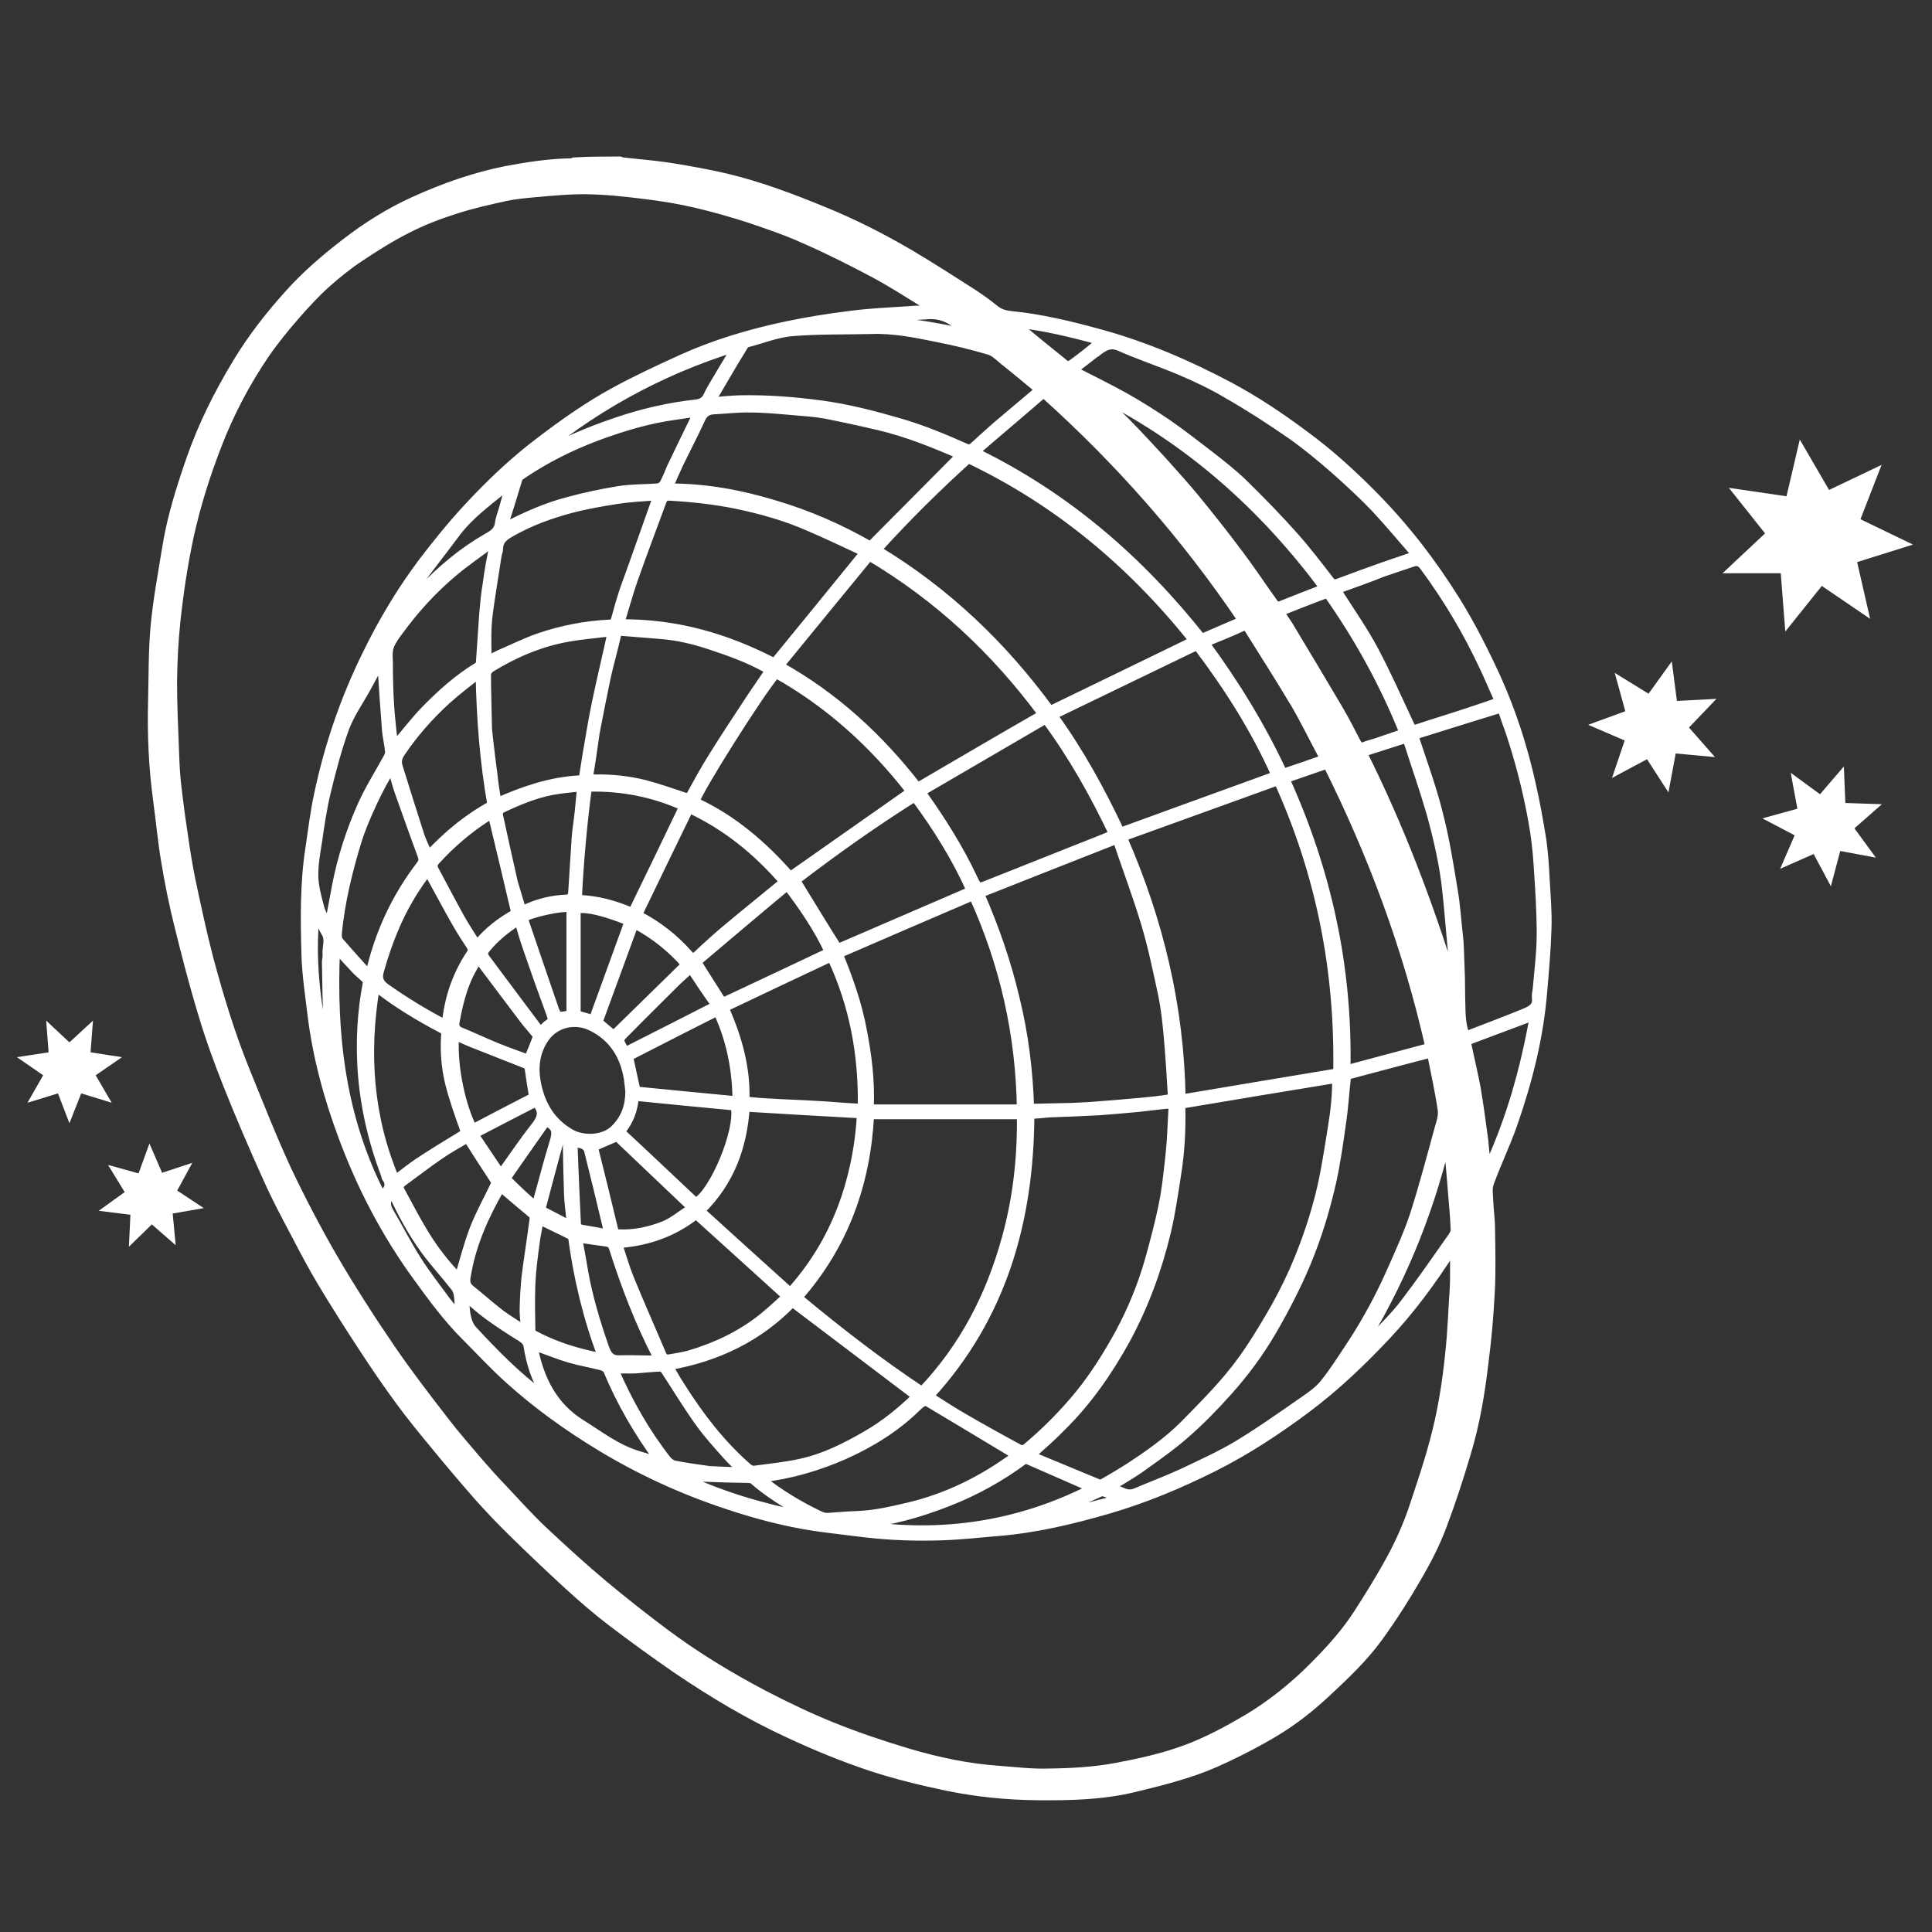 <?xml version="1.0" encoding="utf-8"?>
<!-- Generator: Adobe Illustrator 28.0.0, SVG Export Plug-In . SVG Version: 6.00 Build 0)  -->
<svg version="1.1" xmlns="http://www.w3.org/2000/svg" xmlns:xlink="http://www.w3.org/1999/xlink" x="0px" y="0px"
	 viewBox="0 0 64 64" style="enable-background:new 0 0 64 64;" xml:space="preserve">
<rect x="0" y="0" width="64" height="64" fill="#333333" stroke="none"/>
<style type="text/css">
	.st0{fill:#ffffff;}
	.st1{fill:#ffffff;stroke:#ffffff;stroke-width:0.25;stroke-miterlimit:10;}
	.st2{fill:#ffffff;}
</style>
<g id="Layer_1">
	<g id="V4FBMw.tif">
		<g>
			<path class="st1" d="M20.54,5.31c0.03,0.01,0.06,0.03,0.09,0.03c0.53,0.06,1.06,0.1,1.58,0.18c0.62,0.1,1.23,0.21,1.84,0.35
				c1.13,0.27,2.21,0.68,3.28,1.12c0.98,0.4,1.92,0.88,2.84,1.42c0.69,0.41,1.36,0.84,2.03,1.27c0.26,0.17,0.52,0.35,0.76,0.55
				c0.16,0.13,0.34,0.18,0.54,0.2c1.01,0.1,1.99,0.34,2.97,0.61c1.49,0.41,2.9,1.02,4.26,1.74c0.88,0.47,1.7,1.02,2.49,1.61
				c0.82,0.6,1.57,1.28,2.28,2c1.05,1.06,1.96,2.24,2.75,3.51c0.51,0.82,0.94,1.68,1.34,2.55c0.51,1.13,0.89,2.31,1.16,3.53
				c0.14,0.61,0.25,1.23,0.35,1.85c0.06,0.43,0.09,0.87,0.11,1.3c0.03,0.54,0.08,1.09,0.06,1.63c-0.02,0.69-0.08,1.37-0.14,2.06
				c-0.12,1.52-0.49,2.99-0.99,4.42c-0.23,0.66-0.54,1.3-0.78,1.96c-0.06,0.17-0.03,0.37-0.02,0.56c0.01,0.31,0.06,0.63,0.06,0.94
				c0.01,0.71,0.03,1.42-0.01,2.13c-0.04,0.78-0.11,1.56-0.21,2.33c-0.12,1.02-0.29,2.03-0.59,3.01c-0.24,0.81-0.5,1.61-0.8,2.4
				c-0.21,0.56-0.48,1.09-0.78,1.61c-0.41,0.71-0.85,1.41-1.33,2.07c-0.5,0.69-1.13,1.28-1.75,1.86c-0.53,0.49-1.09,0.93-1.71,1.3
				c-0.52,0.31-1.06,0.59-1.61,0.85c-0.44,0.21-0.89,0.39-1.35,0.53c-0.56,0.18-1.14,0.32-1.72,0.46c-1.05,0.25-2.12,0.27-3.19,0.26
				c-1-0.01-1.99-0.11-2.97-0.31c-0.85-0.18-1.69-0.38-2.51-0.65c-0.94-0.31-1.86-0.69-2.76-1.11c-1.3-0.6-2.52-1.33-3.7-2.13
				c-0.74-0.51-1.47-1.04-2.18-1.58c-0.51-0.39-0.99-0.81-1.46-1.24c-0.61-0.56-1.21-1.13-1.8-1.71c-0.38-0.37-0.75-0.76-1.11-1.16
				c-0.51-0.58-1.01-1.17-1.5-1.77c-0.39-0.47-0.78-0.95-1.14-1.44c-0.41-0.56-0.8-1.13-1.18-1.71c-0.48-0.73-0.95-1.47-1.4-2.22
				c-0.3-0.5-0.58-1.03-0.85-1.55c-0.33-0.62-0.66-1.24-0.95-1.89c-0.46-1.02-0.9-2.04-1.31-3.07c-0.31-0.78-0.6-1.57-0.84-2.38
				c-0.29-0.95-0.54-1.92-0.78-2.89c-0.18-0.72-0.33-1.45-0.45-2.19c-0.11-0.65-0.17-1.32-0.26-1.98c-0.15-1.1-0.2-2.2-0.17-3.3
				c0.02-0.82,0.01-1.64,0.08-2.45c0.08-0.87,0.24-1.73,0.38-2.59c0.16-1.03,0.47-2.01,0.81-2.99c0.39-1.12,0.92-2.18,1.54-3.2
				c0.5-0.83,1.09-1.58,1.74-2.3c0.56-0.62,1.18-1.15,1.84-1.66c0.71-0.55,1.47-1.03,2.29-1.4c0.99-0.45,2.01-0.81,3.08-1.02
				c0.7-0.13,1.41-0.24,2.13-0.25c0.03,0,0.06-0.02,0.09-0.03C19.5,5.31,20.02,5.31,20.54,5.31z M30.89,10.25
				c-0.08-0.05-0.12-0.09-0.16-0.11C30.16,9.79,29.59,9.42,29,9.1c-0.77-0.41-1.54-0.8-2.34-1.15c-0.59-0.27-1.21-0.48-1.83-0.69
				c-0.59-0.19-1.18-0.36-1.78-0.5c-0.55-0.13-1.11-0.22-1.68-0.29c-0.64-0.08-1.27-0.15-1.92-0.16c-0.58-0.01-1.16,0.05-1.74,0.1
				c-0.33,0.03-0.66,0.06-0.98,0.13c-0.54,0.12-1.08,0.24-1.61,0.41c-0.54,0.17-1.07,0.37-1.58,0.63c-0.56,0.28-1.09,0.61-1.61,0.96
				c-0.38,0.25-0.74,0.54-1.09,0.85c-0.35,0.31-0.67,0.66-0.98,1.01c-0.37,0.42-0.73,0.86-1.05,1.32c-0.64,0.94-1.17,1.94-1.58,3
				c-0.39,1-0.71,2.01-0.94,3.06c-0.2,0.93-0.34,1.87-0.44,2.81c-0.07,0.66-0.1,1.32-0.11,1.98c0,0.81,0.04,1.61,0.07,2.42
				c0.01,0.34,0.03,0.69,0.07,1.03c0.06,0.53,0.13,1.06,0.21,1.58c0.07,0.5,0.15,1.01,0.25,1.51c0.19,0.89,0.38,1.79,0.61,2.67
				c0.34,1.26,0.72,2.51,1.21,3.71c0.44,1.08,0.87,2.18,1.36,3.24c0.47,0.99,0.98,1.97,1.53,2.92c0.6,1.03,1.25,2.04,1.92,3.02
				c0.56,0.82,1.17,1.61,1.78,2.4c0.36,0.47,0.75,0.91,1.13,1.36c0.26,0.3,0.52,0.59,0.79,0.87c0.45,0.48,0.89,0.97,1.37,1.42
				c0.65,0.61,1.31,1.21,1.99,1.78c0.65,0.54,1.31,1.06,1.99,1.57c1.03,0.77,2.13,1.44,3.27,2.04c0.73,0.38,1.48,0.74,2.24,1.05
				c0.84,0.34,1.7,0.63,2.57,0.89c0.98,0.29,1.98,0.5,3,0.57c0.55,0.04,1.1,0.11,1.65,0.09c0.75-0.01,1.5-0.05,2.24-0.19
				c0.79-0.15,1.56-0.32,2.31-0.6c0.72-0.27,1.4-0.64,2.06-1.03c0.77-0.47,1.47-1.03,2.11-1.67c0.56-0.56,1.1-1.15,1.53-1.83
				c0.32-0.5,0.64-1.01,0.93-1.53c0.37-0.65,0.68-1.33,0.91-2.04c0.22-0.67,0.45-1.34,0.63-2.02c0.27-0.97,0.43-1.97,0.53-2.97
				c0.08-0.72,0.1-1.44,0.15-2.16c0.01-0.16,0.01-0.32,0.01-0.47c0-0.26,0-0.52,0-0.78c-0.06,0.01-0.07,0.02-0.08,0.04
				c-0.64,1-1.34,1.95-2.16,2.82c-0.81,0.86-1.67,1.68-2.62,2.39c-0.99,0.74-2.01,1.41-3.11,1.96c-1.12,0.56-2.27,1.04-3.47,1.39
				c-1.21,0.35-2.42,0.64-3.68,0.74c-0.61,0.05-1.22,0.12-1.83,0.14c-0.86,0.03-1.72,0-2.57-0.1c-0.55-0.07-1.11-0.13-1.66-0.21
				c-0.99-0.15-1.97-0.41-2.92-0.73c-1.48-0.49-2.89-1.14-4.22-1.95c-1.07-0.65-2.08-1.38-3-2.21c-0.5-0.45-0.96-0.95-1.44-1.43
				c-0.61-0.61-1.12-1.31-1.62-2c-1.03-1.42-1.83-2.96-2.44-4.6c-0.49-1.31-0.86-2.67-1.03-4.07c-0.08-0.66-0.18-1.31-0.2-1.98
				c-0.03-1.17-0.05-2.34,0.13-3.51c0.09-0.6,0.16-1.2,0.29-1.8c0.34-1.61,0.87-3.16,1.6-4.64c0.52-1.07,1.13-2.09,1.84-3.04
				c0.48-0.63,0.98-1.25,1.52-1.83c0.74-0.8,1.54-1.56,2.42-2.22c0.79-0.6,1.6-1.17,2.47-1.64c0.72-0.39,1.47-0.74,2.22-1.08
				c1.11-0.5,2.27-0.84,3.45-1.09c0.71-0.15,1.42-0.26,2.14-0.35c0.62-0.08,1.25-0.11,1.88-0.15
				C30.34,10.24,30.59,10.25,30.89,10.25z M34.18,48.21c0.75,0.31,1.49,0.62,2.22,0.92c0.04,0.02,0.1,0,0.15-0.03
				c0.27-0.15,0.53-0.31,0.79-0.47c0.66-0.43,1.31-0.88,1.87-1.44c0.57-0.58,1.15-1.16,1.65-1.79c0.44-0.55,0.81-1.15,1.17-1.76
				c0.3-0.5,0.56-1.01,0.8-1.54c0.39-0.89,0.71-1.82,0.93-2.77c0.15-0.67,0.25-1.35,0.36-2.03c0.04-0.26,0.08-0.52,0.1-0.78
				c0.03-0.27,0.03-0.53,0.04-0.77c-1.71,0.28-3.41,0.56-5.12,0.85c0,0,0,0.03,0,0.06c0.02,0.75-0.02,1.51-0.14,2.25
				c-0.1,0.64-0.19,1.28-0.34,1.91c-0.3,1.24-0.73,2.42-1.34,3.55c-0.59,1.07-1.28,2.07-2.16,2.93
				C34.86,47.61,34.54,47.89,34.18,48.21z M37.21,27.74c1.21,2.77,1.89,5.61,1.94,8.64c1.73-0.29,3.44-0.58,5.14-0.86
				c0.06-3.38-0.57-6.56-1.96-9.63C40.62,26.51,38.93,27.12,37.21,27.74z M34.14,36.94c-0.02,3.49-0.91,6.67-3.33,9.31
				c0.37,0.23,0.72,0.47,1.09,0.68c0.62,0.36,1.25,0.71,1.88,1.05c0.04,0.02,0.13,0.02,0.17,0c0.65-0.54,1.25-1.14,1.79-1.8
				c0.51-0.63,0.94-1.32,1.33-2.03c0.42-0.78,0.75-1.59,0.99-2.44c0.16-0.58,0.32-1.17,0.44-1.76c0.09-0.42,0.14-0.86,0.19-1.29
				c0.03-0.27,0.06-0.53,0.08-0.8c0.03-0.41,0.04-0.82,0.07-1.25c-0.1,0-0.18-0.01-0.26,0c-0.29,0.03-0.59,0.07-0.88,0.1
				c-0.43,0.04-0.87,0.08-1.3,0.11c-0.54,0.03-1.09,0.05-1.63,0.07C34.55,36.91,34.35,36.93,34.14,36.94z M26.46,42.98
				c1.31,1.09,2.65,2.13,4.08,3.08c1.38-1.45,2.25-3.15,2.77-5.04c0.37-1.33,0.52-2.69,0.5-4.07c-1.68,0-3.32,0-4.98,0
				C28.71,39.21,27.99,41.24,26.46,42.98z M39.51,21.22c-2.03-2.54-4.47-4.59-7.43-6c-1.05,0.95-2.05,1.94-3,2.99
				c2.29,1.38,4.16,3.18,5.71,5.3C36.36,22.75,37.93,21.99,39.51,21.22z M44.63,35.64c-0.06,0.54-0.09,1.07-0.17,1.59
				c-0.09,0.64-0.18,1.28-0.32,1.92c-0.21,0.93-0.49,1.85-0.86,2.73c-0.32,0.76-0.7,1.49-1.11,2.2c-0.43,0.74-0.94,1.43-1.51,2.06
				c-0.43,0.48-0.88,0.94-1.36,1.36c-0.45,0.4-0.95,0.75-1.44,1.1c-0.33,0.24-0.69,0.44-1.05,0.67c0.14,0.05,0.28,0.09,0.41,0.15
				c0.15,0.06,0.28,0.06,0.43-0.01c0.49-0.21,1-0.4,1.48-0.62c0.61-0.29,1.23-0.57,1.81-0.91c0.75-0.45,1.47-0.96,2.19-1.46
				c0.26-0.18,0.53-0.36,0.72-0.6c0.34-0.42,0.63-0.89,0.93-1.34c0.5-0.77,0.93-1.57,1.3-2.41c0.27-0.61,0.55-1.22,0.76-1.86
				c0.3-0.94,0.55-1.89,0.81-2.84c0.06-0.2,0.13-0.42,0.1-0.61c-0.09-0.62-0.23-1.24-0.35-1.85C46.46,35.15,45.54,35.4,44.63,35.64z
				 M34.13,36.67c0.03,0.01,0.04,0.02,0.06,0.02c0.44-0.01,0.89-0.02,1.33-0.03c0.2-0.01,0.4-0.02,0.59-0.03
				c0.56-0.04,1.12-0.09,1.69-0.14c0.31-0.03,0.61-0.06,0.92-0.11c0.04,0,0.1-0.08,0.09-0.12c-0.04-0.66-0.08-1.32-0.14-1.98
				c-0.04-0.44-0.09-0.89-0.18-1.33c-0.17-0.78-0.33-1.57-0.56-2.34c-0.28-0.93-0.62-1.83-0.94-2.78c-1.53,0.6-3.02,1.19-4.51,1.78
				c0.5,1.14,0.89,2.28,1.17,3.46C33.94,34.25,34.09,35.45,34.13,36.67z M30.4,26.05c1.37-0.8,2.73-1.6,4.11-2.39
				c-1.55-2.09-3.42-3.85-5.71-5.21c-0.98,1.19-1.95,2.38-2.95,3.6C27.68,23.07,29.16,24.45,30.4,26.05z M32.23,29.7
				c-1.49,0.64-2.96,1.27-4.43,1.91c0.33,0.81,0.62,1.62,0.78,2.47c0.17,0.86,0.28,1.72,0.24,2.63c1.68,0,3.33,0,4.99,0
				C33.77,34.27,33.25,31.95,32.23,29.7z M48.56,34.29c0.64-0.25,1.29-0.49,1.92-0.75c0.21-0.09,0.44-0.18,0.39-0.5
				c-0.01-0.09,0.02-0.2,0.03-0.29c0.05-0.6,0.13-1.21,0.13-1.81c0-0.75-0.05-1.51-0.1-2.26c-0.03-0.5-0.09-1.01-0.18-1.5
				c-0.18-0.99-0.43-1.97-0.75-2.93c-0.09-0.25-0.18-0.5-0.27-0.77c-0.97,0.3-1.91,0.59-2.86,0.89c0,0.02,0.01,0.04,0.01,0.06
				c0.27,0.82,0.57,1.64,0.78,2.47c0.22,0.84,0.36,1.71,0.5,2.57c0.09,0.51,0.12,1.04,0.18,1.56c0.03,0.24,0.03,0.49,0.04,0.73
				c0.02,0.41,0.03,0.82,0.03,1.23C48.43,33.43,48.39,33.86,48.56,34.29z M25.65,21.93c0.99-1.21,1.97-2.41,2.96-3.63
				c-0.62-0.29-1.23-0.58-1.86-0.85c-0.76-0.33-1.55-0.55-2.36-0.72c-0.74-0.15-1.48-0.23-2.22-0.27c-0.11,0-0.17,0.03-0.21,0.13
				c-0.32,0.87-0.65,1.74-0.96,2.62c-0.16,0.46-0.29,0.94-0.44,1.43C22.41,20.62,24.09,21.12,25.65,21.93z M28.83,18.06
				c1-1.01,1.98-1.99,2.96-2.98c0.03,0.03,0.03,0.02,0.02,0.01c-0.87-0.38-1.76-0.74-2.69-0.96c-0.59-0.14-1.19-0.27-1.8-0.39
				c-0.34-0.06-0.68-0.08-1.02-0.11c-0.48-0.04-0.97-0.09-1.45-0.09c-0.4-0.01-0.8,0.04-1.2,0.06c-0.18,0.01-0.31,0.07-0.4,0.26
				c-0.23,0.5-0.48,0.98-0.72,1.47c-0.12,0.26-0.24,0.52-0.36,0.81c1.21,0,2.35,0.21,3.47,0.55C26.77,17.02,27.84,17.49,28.83,18.06
				z M23.57,13.29c0.33-0.03,0.62-0.06,0.92-0.07c0.91-0.02,1.81,0.05,2.71,0.17c0.89,0.12,1.74,0.34,2.6,0.59
				c0.76,0.22,1.48,0.52,2.2,0.84c0.1,0.05,0.16,0.02,0.23-0.03c0.24-0.22,0.48-0.44,0.73-0.66c0.28-0.24,0.56-0.47,0.84-0.71
				c0.2-0.17,0.4-0.33,0.6-0.51c-0.4-0.33-0.78-0.65-1.16-0.95c-0.16-0.13-0.31-0.29-0.5-0.34c-0.55-0.16-1.11-0.3-1.68-0.41
				c-0.73-0.15-1.47-0.3-2.22-0.27c-0.86,0.02-1.73,0-2.59,0.07c-0.5,0.04-0.99,0.24-1.49,0.37c-0.04,0.01-0.08,0.05-0.1,0.08
				c-0.12,0.2-0.24,0.39-0.36,0.59C24.06,12.45,23.83,12.86,23.57,13.29z M42.24,25.68c-0.68-1.52-1.56-2.91-2.59-4.27
				c-1.57,0.76-3.15,1.52-4.74,2.29c0.89,1.23,1.59,2.52,2.21,3.84C38.84,26.91,40.54,26.3,42.24,25.68z M30.33,46.26
				c-1.36-1.03-2.71-2.05-4.08-3.09c-1.09,1.13-2.47,1.81-4.08,2.09c0.15,0.25,0.27,0.47,0.41,0.68c0.62,0.98,1.32,1.89,2.2,2.66
				c0.05,0.04,0.13,0.09,0.2,0.08c0.51-0.07,1.03-0.12,1.53-0.23c0.79-0.17,1.5-0.53,2.19-0.93C29.31,47.17,29.84,46.73,30.33,46.26
				z M26.18,29c1.32-0.93,2.64-1.85,3.96-2.78c-1.22-1.57-2.68-2.9-4.43-3.88c-0.56,0.66-2.56,3.84-2.66,4.21
				C24.29,27.12,25.3,28,26.18,29z M46.89,18.38c-0.47-0.54-0.9-1.06-1.36-1.55c-0.42-0.44-0.88-0.86-1.34-1.27
				c-0.46-0.4-0.94-0.8-1.44-1.15c-0.68-0.47-1.37-0.92-2.09-1.33c-0.5-0.3-1.03-0.55-1.57-0.78c-0.66-0.28-1.34-0.5-1.99-0.79
				c-0.31-0.14-0.51-0.02-0.73,0.15c-0.03,0.03-0.06,0.05-0.1,0.07c-0.23,0.18-0.46,0.36-0.69,0.53c0.56,0.29,1.12,0.56,1.66,0.86
				c0.5,0.28,0.99,0.59,1.46,0.91c0.49,0.34,0.96,0.71,1.43,1.07c0.37,0.29,0.74,0.58,1.07,0.9c0.58,0.57,1.15,1.15,1.69,1.76
				c0.41,0.46,0.79,0.96,1.17,1.45c0.08,0.11,0.14,0.13,0.27,0.08c0.5-0.19,1.01-0.37,1.51-0.55
				C46.17,18.63,46.51,18.51,46.89,18.38z M19.51,25.78c0.08,0,0.15,0,0.22,0c0.55-0.01,1.09,0.05,1.62,0.18
				c0.45,0.12,0.89,0.27,1.33,0.42c0.09,0.03,0.14,0.04,0.19-0.06c0.22-0.4,0.44-0.8,0.68-1.19c0.44-0.71,0.9-1.4,1.36-2.1
				c0.18-0.27,0.37-0.54,0.56-0.82c-0.04-0.02-0.06-0.03-0.09-0.05c-0.59-0.33-1.23-0.56-1.87-0.77c-0.54-0.18-1.09-0.31-1.66-0.35
				c-0.41-0.03-0.83-0.07-1.24-0.1c-0.1-0.01-0.15,0.02-0.17,0.14c-0.1,0.45-0.23,0.89-0.33,1.34c-0.13,0.61-0.25,1.23-0.37,1.85
				C19.67,24.77,19.6,25.27,19.51,25.78z M24.71,36.7c-0.09,1.3-0.51,2.46-1.48,3.41c0.98,0.89,1.96,1.78,2.95,2.67
				c0.96-1.07,1.59-2.26,1.96-3.59c0.21-0.75,0.33-1.51,0.37-2.27C27.24,36.85,25.98,36.78,24.71,36.7z M34.57,13.05
				c-0.75,0.65-1.49,1.27-2.24,1.92c3.02,1.47,5.44,3.58,7.48,6.15c0.44-0.19,0.88-0.38,1.32-0.57
				C39.25,17.77,37.07,15.29,34.57,13.05z M47.34,34.68c-0.74-3.27-1.89-6.36-3.38-9.34c-0.46,0.16-0.91,0.31-1.36,0.47
				c1.38,3.05,2.08,6.23,2.01,9.6C45.54,35.16,46.44,34.92,47.34,34.68z M34.64,23.85c-1.37,0.8-2.73,1.59-4.1,2.39
				c0.67,0.94,1.25,1.86,1.72,2.86c0.15,0.31,0.15,0.3,0.48,0.17c1.01-0.4,2.01-0.8,3.02-1.2c0.36-0.14,0.73-0.29,1.1-0.44
				C36.23,26.31,35.52,25.04,34.64,23.85z M21.75,16.46c-0.04,0-0.1,0-0.16,0c-0.38,0.03-0.77,0.05-1.15,0.11
				c-0.51,0.08-1.03,0.17-1.52,0.3c-0.68,0.18-1.34,0.42-1.96,0.77c-0.23,0.13-0.42,0.25-0.42,0.55c0,0.07-0.04,0.14-0.05,0.22
				c-0.08,0.49-0.15,0.98-0.23,1.48c-0.04,0.29-0.09,0.59-0.1,0.88c-0.02,0.36,0,0.72,0,1.08c0.11-0.06,0.23-0.12,0.35-0.18
				c0.44-0.19,0.88-0.41,1.34-0.57c0.76-0.26,1.54-0.41,2.34-0.45c0.11,0,0.15-0.04,0.18-0.15c0.09-0.33,0.18-0.65,0.29-0.98
				C21.03,18.51,21.38,17.49,21.75,16.46z M16.48,26.55c0.88-0.39,1.77-0.69,2.72-0.74c0.04,0,0.1-0.06,0.11-0.1
				c0.04-0.23,0.07-0.47,0.11-0.7c0.1-0.57,0.19-1.15,0.31-1.72c0.16-0.78,0.35-1.55,0.52-2.34c-0.08,0.01-0.17,0.03-0.25,0.03
				c-0.38,0.05-0.77,0.08-1.16,0.15c-0.92,0.16-1.77,0.52-2.57,1.01c-0.06,0.04-0.13,0.13-0.13,0.19c0,0.56,0.02,1.11,0.03,1.67
				c0,0.16,0.02,0.33,0.04,0.49c0.04,0.38,0.09,0.76,0.14,1.14C16.38,25.93,16.43,26.24,16.48,26.55z M28.54,36.69
				c0.03-1.74-0.27-3.38-1.01-4.96c-1.17,0.55-2.34,1.1-3.51,1.66c0.44,1,0.72,2,0.68,3.06c0.2,0.02,0.37,0.04,0.54,0.05
				c0.46,0.03,0.92,0.05,1.38,0.07c0.24,0.01,0.48,0.03,0.72,0.04C27.73,36.64,28.11,36.67,28.54,36.69z M44.31,19.54
				c0.03,0.05,0.03,0.08,0.05,0.1c0.4,0.63,0.83,1.24,1.18,1.9c0.43,0.81,0.8,1.65,1.19,2.48c0.05,0.1,0.07,0.15,0.2,0.1
				c0.57-0.19,1.14-0.36,1.71-0.55c0.33-0.11,0.66-0.22,1-0.34c-0.18-0.4-0.33-0.76-0.5-1.12c-0.55-1.18-1.21-2.29-1.98-3.33
				c-0.11-0.15-0.21-0.18-0.36-0.13c-0.33,0.11-0.66,0.22-0.98,0.33C45.32,19.18,44.82,19.36,44.31,19.54z M25.22,48.98
				c0.63,0.5,1.28,0.89,1.98,1.22c0.08,0.03,0.17,0.05,0.25,0.04c0.31-0.02,0.62-0.05,0.94-0.06c0.58-0.02,1.13-0.15,1.69-0.28
				c1.32-0.31,2.5-0.91,3.55-1.69c-0.96-0.58-1.93-1.16-2.9-1.74c-0.04-0.02-0.11-0.02-0.15,0c-0.07,0.04-0.13,0.09-0.19,0.15
				c-0.7,0.69-1.53,1.2-2.42,1.6C27.1,48.6,26.19,48.87,25.22,48.98z M27.76,31.39c1.43-0.62,2.9-1.25,4.38-1.89
				c-0.49-1.09-1.12-2.1-1.84-3.07c-1.36,0.86-2.66,1.78-3.91,2.74C26.85,29.92,27.3,30.66,27.76,31.39z M26.03,42.95
				c-1.01-0.92-1.99-1.8-2.97-2.69c-0.75,0.59-1.61,0.89-2.57,0.96c0.13,0.38,0.23,0.74,0.37,1.09c0.35,0.86,0.73,1.71,1.09,2.56
				c0.04,0.1,0.12,0.14,0.22,0.12c0.22-0.04,0.45-0.07,0.66-0.13c0.88-0.26,1.71-0.65,2.43-1.23
				C25.53,43.41,25.78,43.18,26.03,42.95z M12.45,32.72c-0.36,2.19-0.21,4.29,0.65,6.33c0.26-0.2,0.5-0.39,0.75-0.56
				c0.47-0.31,0.96-0.61,1.44-0.9c0.07-0.05,0.11-0.07,0.07-0.18c-0.18-0.5-0.36-1.01-0.49-1.53c-0.13-0.53-0.17-1.08-0.13-1.62
				c0-0.08-0.02-0.11-0.09-0.15C13.89,33.71,13.15,33.27,12.45,32.72z M21.15,30.3c0.68,0.35,1.22,0.79,1.69,1.32
				c0.08,0.09,0.14,0.11,0.24,0.01c0.33-0.31,0.67-0.62,1.02-0.91c0.61-0.51,1.22-1,1.84-1.51c-0.86-0.99-1.86-1.82-3.1-2.4
				C22.27,27.98,21.71,29.14,21.15,30.3z M16.34,18.04c-0.01-0.01-0.02-0.03-0.03-0.04c-0.43,0.33-0.88,0.63-1.29,0.98
				c-0.67,0.56-1.26,1.21-1.78,1.92c-0.12,0.16-0.24,0.32-0.31,0.5c-0.06,0.16-0.05,0.35-0.04,0.52c0,0.48,0.01,0.96,0.04,1.44
				c0.03,0.44,0.08,0.88,0.13,1.33c0.36-0.42,0.67-0.83,1.03-1.2c0.52-0.53,1.08-1.03,1.72-1.42c0.04-0.02,0.08-0.08,0.08-0.12
				c0.04-0.54,0.07-1.08,0.11-1.62c0.03-0.34,0.06-0.68,0.12-1.02C16.17,18.88,16.26,18.46,16.34,18.04z M16.27,26.66
				c-0.25-1.42-0.36-2.84-0.39-4.33c-0.39,0.31-0.75,0.58-1.08,0.88c-0.57,0.52-1.08,1.1-1.51,1.74c-0.1,0.15-0.13,0.29-0.07,0.46
				c0.23,0.74,0.46,1.48,0.7,2.22c0.07,0.23,0.19,0.45,0.28,0.67C14.81,27.65,15.48,27.09,16.27,26.66z M16.7,17.42
				c0.06-0.01,0.08-0.01,0.09-0.02c0.65-0.33,1.32-0.63,2.02-0.81c0.55-0.15,1.11-0.27,1.67-0.36c0.43-0.07,0.87-0.06,1.31-0.09
				c0.07-0.01,0.16-0.07,0.19-0.13c0.09-0.17,0.16-0.36,0.24-0.54c0.28-0.59,0.57-1.18,0.87-1.8c-0.24,0.04-0.47,0.08-0.71,0.11
				c-0.89,0.12-1.75,0.38-2.59,0.69c-0.88,0.33-1.72,0.75-2.5,1.28c-0.04,0.03-0.1,0.07-0.11,0.12
				C17.03,16.38,16.87,16.88,16.7,17.42z M22.62,26.72c-0.98-0.44-2.03-0.65-3.14-0.62c-0.16,1.22-0.27,2.44-0.33,3.67
				c0.65,0.02,1.24,0.19,1.79,0.43C21.51,29.03,22.06,27.89,22.62,26.72z M43.84,19.48c-1.98-2.66-4.38-4.81-7.33-6.32
				c0.26,0.29,0.54,0.55,0.81,0.82c0.43,0.44,0.84,0.88,1.25,1.33c0.35,0.39,0.71,0.79,1.04,1.19c0.5,0.61,0.99,1.23,1.46,1.86
				c0.4,0.53,0.76,1.08,1.15,1.62c0.05,0.06,0.09,0.1,0.19,0.06C42.88,19.85,43.35,19.67,43.84,19.48z M12.98,25.47
				c-0.35,0.48-0.93,1.75-1.12,2.37c-0.31,1.01-0.56,2.03-0.66,3.07c-0.01,0.09,0,0.2,0.05,0.26c0.31,0.36,0.63,0.71,0.98,1.1
				c0.31-1.37,0.87-2.56,1.69-3.63c0.09-0.12,0.07-0.2,0.03-0.32c-0.26-0.69-0.5-1.39-0.75-2.08
				C13.11,25.99,13.05,25.73,12.98,25.47z M20.84,36.15c-0.02-0.15-0.03-0.29-0.05-0.43c-0.13-0.75-0.49-1.34-1.19-1.69
				c-0.56-0.28-1.22-0.12-1.56,0.4c-0.27,0.41-0.34,0.88-0.26,1.37c0.13,0.75,0.47,1.36,1.15,1.74c0.38,0.21,1.07,0.22,1.44-0.17
				C20.71,37.02,20.84,36.62,20.84,36.15z M14.74,33.9c0.02-0.06,0.04-0.11,0.04-0.15c0.1-0.79,0.36-1.51,0.8-2.17
				c0.06-0.09,0.05-0.14,0-0.23c-0.16-0.24-0.32-0.49-0.47-0.75c-0.32-0.56-0.62-1.13-0.94-1.71c-0.11,0.15-0.23,0.3-0.33,0.46
				c-0.58,0.86-0.96,1.8-1.24,2.79c-0.08,0.26-0.03,0.41,0.19,0.57C13.4,33.14,14.05,33.54,14.74,33.9z M42.42,20.28
				c0.13,0.21,0.27,0.39,0.38,0.59c0.53,0.88,1.05,1.75,1.57,2.63c0.21,0.36,0.4,0.73,0.59,1.1c0.06,0.1,0.11,0.15,0.24,0.1
				c0.12-0.05,0.25-0.08,0.38-0.12c0.3-0.1,0.61-0.21,0.9-0.31c-0.66-1.64-1.5-3.16-2.51-4.59C43.45,19.87,42.95,20.07,42.42,20.28z
				 M10.88,30.64c0.09-0.46,0.16-0.87,0.24-1.28c0.18-0.94,0.47-1.84,0.86-2.71c0.24-0.53,0.55-1.02,0.83-1.53
				c0.04-0.07,0.08-0.15,0.07-0.23c-0.02-0.23-0.08-0.46-0.1-0.69c-0.05-0.66-0.1-1.33-0.14-1.99c-0.01-0.1,0.02-0.21,0.03-0.31
				c-0.2,0.3-0.36,0.62-0.53,0.93c-0.24,0.43-0.53,0.84-0.7,1.3c-0.25,0.69-0.44,1.41-0.61,2.12c-0.13,0.54-0.21,1.1-0.29,1.65
				c-0.06,0.38-0.13,0.76-0.12,1.14c0.01,0.33,0.1,0.67,0.19,1C10.66,30.24,10.77,30.42,10.88,30.64z M21.04,36.34
				c-0.04,0.4-0.15,0.78-0.46,1.15c0.83,0.77,1.64,1.54,2.47,2.32c0.6-0.35,1.45-2.4,1.28-3.15C23.24,36.56,22.14,36.45,21.04,36.34
				z M27.44,31.53c-0.36-0.77-0.83-1.46-1.36-2.16c-1.01,0.84-2,1.68-2.97,2.5c0.3,0.47,0.56,0.89,0.83,1.31
				C25.09,32.64,26.26,32.09,27.44,31.53z M17.3,30.13c0.05-0.02,0.08-0.03,0.1-0.04c0.43-0.2,0.88-0.31,1.36-0.33
				c0.18-0.01,0.18-0.13,0.19-0.24c0.04-0.58,0.07-1.16,0.11-1.74c0.02-0.29,0.07-0.57,0.1-0.86c0.03-0.27,0.05-0.54,0.08-0.83
				c-0.33,0.04-0.64,0.06-0.95,0.12c-0.57,0.11-1.1,0.33-1.63,0.58c-0.12,0.06-0.14,0.13-0.12,0.23c0.16,0.74,0.32,1.47,0.49,2.21
				C17.12,29.53,17.21,29.83,17.3,30.13z M15.19,42.3c0.16-0.54,0.3-1.09,0.5-1.61c0.21-0.53,0.49-1.03,0.72-1.52
				c-0.31-0.47-0.62-0.95-0.93-1.44c-0.29,0.17-0.62,0.35-0.92,0.56c-0.41,0.28-0.81,0.59-1.22,0.89c-0.1,0.08-0.11,0.16-0.05,0.27
				c0.24,0.44,0.47,0.89,0.73,1.32C14.35,41.33,14.75,41.85,15.19,42.3z M48.14,32.5c-0.02-0.35-0.03-0.71-0.06-1.07
				c-0.06-0.65-0.11-1.3-0.18-1.94c-0.09-0.86-0.29-1.71-0.52-2.55c-0.23-0.79-0.5-1.56-0.75-2.34c-0.01-0.04-0.1-0.1-0.13-0.09
				c-0.45,0.14-0.89,0.29-1.34,0.43C46.38,27.38,47.34,29.91,48.14,32.5z M39.94,21.3c1,1.36,1.87,2.78,2.57,4.29
				c0.45-0.15,0.89-0.3,1.34-0.46c-0.33-0.61-0.62-1.21-0.95-1.78c-0.5-0.84-1.03-1.67-1.55-2.5c-0.05-0.08-0.1-0.11-0.2-0.06
				C40.76,20.97,40.36,21.13,39.94,21.3z M23.76,33.53c-1,0.5-1.97,1-2.91,1.48c0.08,0.39,0.16,0.74,0.24,1.11
				c1.08,0.11,2.18,0.21,3.3,0.32C24.38,35.42,24.19,34.46,23.76,33.53z M36.14,49.3c-0.71-0.31-1.44-0.63-2.17-0.95
				c-0.8,0.6-1.67,1.08-2.6,1.44c-0.93,0.36-1.88,0.63-2.82,0.71C31.16,50.9,33.72,50.53,36.14,49.3z M17.88,40.44
				c-0.04,0.24-0.1,0.49-0.13,0.74c-0.06,0.45-0.12,0.9-0.14,1.35c-0.02,0.52-0.01,1.04,0,1.56c0,0.03,0.04,0.08,0.07,0.1
				c0.7,0.38,1.45,0.61,2.25,0.76c-0.5-1.31-0.81-2.65-0.99-3.99C18.59,40.78,18.24,40.62,17.88,40.44z M16.29,27
				c-0.04,0.03-0.1,0.06-0.16,0.09c-0.62,0.4-1.18,0.88-1.68,1.43c-0.09,0.1-0.1,0.18-0.04,0.29c0.29,0.54,0.57,1.08,0.87,1.62
				c0.16,0.28,0.34,0.55,0.52,0.84c0.36-0.45,0.8-0.77,1.26-1.03C16.81,29.16,16.55,28.09,16.29,27z M16.59,39.36
				c0,0,0,0.01-0.01,0.03c-0.52,0.9-0.94,1.84-1.11,2.88c-0.03,0.16-0.03,0.3,0.12,0.42c0.34,0.27,0.66,0.56,1,0.82
				c0.24,0.18,0.5,0.33,0.74,0.49c0.02-0.01,0.03-0.02,0.05-0.03c-0.02-0.22-0.05-0.44-0.04-0.66c0.01-0.36,0.03-0.73,0.07-1.08
				c0.08-0.62,0.18-1.24,0.26-1.86c0-0.04-0.01-0.1-0.04-0.13C17.28,39.95,16.94,39.66,16.59,39.36z M24.51,48.73
				c0-0.01,0.01-0.03,0.02-0.04c-0.15-0.15-0.31-0.29-0.44-0.44c-0.32-0.36-0.65-0.72-0.93-1.11c-0.41-0.57-0.77-1.17-1.15-1.75
				c-0.03-0.04-0.1-0.08-0.14-0.08c-0.27,0.01-0.53,0.04-0.8,0.06c-0.23,0.01-0.47,0-0.7,0c0-0.01,0,0,0,0.01
				c0.46,1.06,1.02,2.05,1.73,2.96c0.06,0.08,0.16,0.15,0.25,0.17c0.38,0.07,0.77,0.13,1.15,0.18
				C23.82,48.71,24.16,48.72,24.51,48.73z M17.68,44.6c0.01,0.03,0.02,0.08,0.03,0.13c0.21,1,0.65,1.86,1.55,2.42
				c0.61,0.38,1.18,0.83,1.89,1.04c0.21,0.06,0.42,0.13,0.68,0.22c-0.71-0.97-1.28-1.95-1.72-3.01c-0.03-0.06-0.12-0.11-0.18-0.13
				c-0.35-0.09-0.71-0.15-1.06-0.25C18.47,44.9,18.08,44.74,17.68,44.6z M22.89,40.01c-0.84-0.8-1.65-1.57-2.45-2.33
				c-0.21,0.09-0.47,0.2-0.74,0.32c0,0.01-0.01,0.04,0,0.07c0.22,0.88,0.44,1.77,0.65,2.65c0.02,0.1,0.06,0.13,0.17,0.13
				c0.51,0.02,1-0.09,1.46-0.27C22.28,40.46,22.55,40.23,22.89,40.01z M49.28,38.68c0.75-1.62,1.21-3.28,1.52-5.02
				c-0.12,0.05-0.21,0.09-0.3,0.13c-0.59,0.22-1.17,0.44-1.76,0.66c-0.09,0.03-0.15,0.06-0.12,0.17c0.1,0.47,0.21,0.93,0.3,1.4
				c0.1,0.59,0.18,1.19,0.26,1.79C49.2,38.08,49.23,38.36,49.28,38.68z M21.8,45.03c-0.03-0.06-0.04-0.08-0.06-0.1
				c-0.59-1.15-1.05-2.35-1.44-3.58c-0.04-0.12-0.1-0.16-0.2-0.18c-0.3-0.04-0.59-0.08-0.91-0.13c0,0.04-0.01,0.09,0,0.14
				c0.06,0.32,0.12,0.64,0.17,0.95c0.15,0.85,0.4,1.67,0.68,2.48c0.09,0.25,0.18,0.43,0.49,0.41C20.95,45.01,21.36,45.03,21.8,45.03
				z M11.14,31.44c-0.13,2.86,0.19,5.59,1.5,8.14c0.19-0.16,0.31-0.32,0.14-0.55c-0.02-0.03-0.02-0.06-0.03-0.1
				c-0.43-1.13-0.7-2.3-0.78-3.5c-0.06-0.95-0.01-1.91,0.17-2.85c0.01-0.05-0.01-0.12-0.05-0.15c-0.12-0.12-0.26-0.22-0.37-0.35
				C11.53,31.88,11.35,31.68,11.14,31.44z M17.52,15.32c0.08-0.06,0.16-0.11,0.24-0.16c0.82-0.52,1.71-0.88,2.61-1.19
				c0.87-0.3,1.76-0.51,2.68-0.61c0.18-0.02,0.31-0.09,0.39-0.28c0.12-0.26,0.28-0.49,0.42-0.74c0.16-0.27,0.33-0.54,0.49-0.81
				C21.81,12.32,19.53,13.59,17.52,15.32z M17.65,36.33c-0.05-0.31-0.1-0.6-0.14-0.9c-0.01-0.1-0.04-0.13-0.13-0.17
				c-0.59-0.23-1.17-0.46-1.75-0.69c-0.18-0.07-0.36-0.16-0.55-0.24c-0.07,1.06,0.24,2.35,0.59,3.03
				C16.33,37.01,16.99,36.67,17.65,36.33z M21.02,30.63c-0.4,1.09-0.79,2.16-1.18,3.22c0.19,0.16,0.35,0.3,0.49,0.41
				c0.79-0.77,1.57-1.54,2.36-2.31C22.22,31.42,21.68,30.98,21.02,30.63z M15.85,31.8c-0.43,0.61-0.62,1.32-0.75,2.05
				c-0.03,0.14,0.01,0.25,0.17,0.31c0.39,0.16,0.77,0.34,1.16,0.5c0.36,0.15,0.72,0.27,1.06,0.4c0.1-0.24,0.2-0.47,0.28-0.7
				c0.01-0.03-0.02-0.09-0.05-0.12c-0.12-0.15-0.26-0.3-0.38-0.46C16.85,33.13,16.35,32.47,15.85,31.8z M45.03,44.74
				c0.01,0.01,0.03,0.02,0.04,0.02c0.15-0.17,0.31-0.33,0.46-0.5c0.33-0.37,0.69-0.71,0.99-1.11c0.52-0.68,1.01-1.39,1.51-2.1
				c0.06-0.09,0.15-0.2,0.15-0.3c-0.01-0.42-0.06-0.85-0.09-1.27c-0.03-0.42-0.07-0.85-0.11-1.27c-0.01-0.12-0.04-0.24-0.06-0.37
				C47.32,40.32,46.36,42.61,45.03,44.74z M19.64,33.75c0.39-1.08,0.78-2.15,1.17-3.22c-0.81-0.32-1.35-0.45-1.7-0.4
				c0,1.16,0,2.32,0,3.47C19.31,33.65,19.47,33.7,19.64,33.75z M18.89,33.56c0-1.13,0-2.3,0-3.47c-0.33-0.04-1.12,0.15-1.42,0.27
				c-0.1,0.04-0.09,0.1-0.07,0.18c0.32,0.93,0.63,1.86,0.95,2.78c0.12,0.36,0.13,0.35,0.5,0.28C18.87,33.61,18.87,33.6,18.89,33.56z
				 M17.9,34.14c0.11-0.1,0.18-0.19,0.26-0.24c0.13-0.08,0.12-0.16,0.07-0.29c-0.27-0.73-0.53-1.46-0.78-2.19
				c-0.1-0.29-0.19-0.59-0.28-0.9c-0.4,0.27-0.76,0.55-1.05,0.91c-0.11,0.13-0.09,0.21,0,0.33C16.71,32.55,17.29,33.33,17.9,34.14z
				 M22.88,32.11c-0.21,0.19-0.39,0.35-0.56,0.52c-0.53,0.53-1.06,1.05-1.58,1.58c-0.23,0.23-0.23,0.23-0.07,0.51
				c0.02,0.03,0.03,0.06,0.05,0.09c0.99-0.5,1.97-1,2.97-1.51C23.4,32.9,23.14,32.51,22.88,32.11z M13.43,19.97
				c0.12-0.1,0.35-0.26,0.54-0.45c0.64-0.66,1.33-1.25,2.13-1.71c0.19-0.11,0.38-0.2,0.42-0.47c0.02-0.18,0.09-0.34,0.14-0.52
				c0.06-0.22,0.12-0.44,0.2-0.7c-0.1,0.06-0.16,0.09-0.22,0.13c-0.53,0.43-1.08,0.84-1.5,1.39c-0.44,0.59-0.9,1.18-1.34,1.77
				C13.64,19.62,13.51,19.85,13.43,19.97z M18.03,46.24c0-0.03,0.01-0.04,0-0.05c-0.3-0.49-0.47-1.02-0.56-1.59
				c-0.02-0.13-0.09-0.2-0.21-0.28c-0.38-0.23-0.74-0.47-1.1-0.73c-0.25-0.18-0.48-0.39-0.75-0.62c0.02,0.25,0.02,0.46,0.07,0.66
				c0.03,0.15,0.1,0.32,0.21,0.43C16.41,44.84,17.16,45.6,18.03,46.24z M15.73,37.58c0.3,0.45,0.59,0.87,0.86,1.28
				c0.38-0.53,0.72-1.04,1.09-1.51c0.21-0.26,0.34-0.49,0.09-0.78c0,0-0.01-0.01-0.03-0.03C17.09,36.87,16.43,37.22,15.73,37.58z
				 M17.74,39.93c0.21-0.74,0.38-1.42,0.59-2.1c0.07-0.24,0.12-0.44-0.13-0.59c-0.03-0.02-0.05-0.06-0.07-0.09
				c-0.01,0.01-0.03,0.02-0.04,0.03c-0.42,0.6-0.84,1.19-1.26,1.8c-0.02,0.03-0.01,0.1,0.02,0.12
				C17.13,39.38,17.42,39.65,17.74,39.93z M20.14,40.86c-0.01-0.06-0.02-0.1-0.03-0.13c-0.21-0.88-0.42-1.76-0.64-2.63
				c-0.02-0.06-0.08-0.13-0.15-0.16c-0.09-0.04-0.2-0.05-0.31-0.07c0,0.05,0,0.1,0,0.15c0.03,0.85,0.07,1.69,0.11,2.54
				c0,0.05,0.07,0.12,0.12,0.13C19.54,40.74,19.84,40.79,20.14,40.86z M33.67,10.73c0.54,0.45,1.08,0.89,1.63,1.33
				c0.04,0.03,0.13,0.03,0.17,0c0.2-0.14,0.39-0.29,0.58-0.44c0.12-0.1,0.24-0.2,0.39-0.32C35.49,11.05,34.59,10.82,33.67,10.73z
				 M22.57,48.9c1.3,0.63,2.66,1.02,4.05,1.3c-0.58-0.37-1.18-0.72-1.7-1.18c-0.03-0.02-0.09-0.01-0.13-0.02
				c-0.49-0.01-0.98-0.02-1.47-0.04C23.07,48.96,22.82,48.92,22.57,48.9z M12.99,39.54c-0.19,0.19-0.21,0.37-0.08,0.59
				c0.31,0.53,0.59,1.08,0.92,1.6c0.29,0.46,0.63,0.89,0.95,1.33c0.12,0.16,0.26,0.32,0.39,0.47c0.02-0.22,0.02-0.42-0.01-0.62
				c-0.01-0.09-0.05-0.2-0.11-0.27c-0.32-0.41-0.67-0.79-0.98-1.21C13.64,40.84,13.3,40.21,12.99,39.54z M18.88,40.56
				c0-0.09,0-0.15,0-0.2c-0.02-0.26-0.06-0.51-0.07-0.77c-0.02-0.54-0.03-1.08-0.04-1.62c0-0.08,0-0.16,0-0.24
				c-0.06-0.03-0.11-0.06-0.18-0.09c-0.22,0.81-0.44,1.62-0.65,2.43C18.26,40.23,18.56,40.39,18.88,40.56z M10.46,30.33
				c-0.15,1.45,0.03,2.86,0.31,4.25c0.03,0,0.06,0,0.09,0c0-0.15,0.02-0.3,0.01-0.45c0-0.11-0.03-0.22-0.04-0.33
				c-0.02-0.64-0.03-1.29-0.04-1.93c0-0.09,0.03-0.18,0.02-0.26c-0.02-0.25,0.11-0.5-0.06-0.74C10.65,30.69,10.56,30.5,10.46,30.33z
				 M32.05,11.03c-0.1-0.07-0.2-0.14-0.29-0.21c-0.3-0.26-0.62-0.4-1.03-0.37c-0.54,0.04-1.08,0.05-1.61,0.08
				c-0.25,0.01-0.51,0.06-0.76,0.08C29.6,10.55,30.82,10.77,32.05,11.03z M34.82,50.21c0,0.01,0,0.01,0,0.02
				c0.73-0.19,1.46-0.39,2.19-0.58c0-0.02,0-0.03,0-0.05c-0.15-0.06-0.31-0.11-0.47-0.16c-0.03-0.01-0.07,0.01-0.1,0.02
				C35.9,49.7,35.36,49.96,34.82,50.21z"/>
			<polygon class="st2" points="5.03,40.56 4.27,41.3 4.32,40.24 3.27,40.11 4.13,39.49 3.58,38.59 4.59,38.87 4.95,37.88 
				5.37,38.85 6.37,38.52 5.87,39.44 6.75,40.02 5.72,40.2 5.82,41.25 			"/>
			<polygon class="st2" points="2.3,34.53 3.08,33.81 3,34.86 4.04,35.02 3.17,35.62 3.7,36.53 2.69,36.22 2.3,37.21 1.92,36.22 
				0.91,36.53 1.43,35.62 0.56,35.02 1.61,34.86 1.53,33.81 			"/>
		</g>
	</g>
	<polygon class="st2" points="60.59,16.23 62.33,15.4 61.63,17.2 63.37,18.04 61.52,18.62 61.95,20.5 60.35,19.41 59.14,20.92 
		58.99,18.99 57.06,18.99 58.47,17.67 57.27,16.16 59.18,16.44 59.62,14.56 	"/>
	<polygon class="st2" points="55.55,23.22 56.86,23.15 55.95,24.1 56.81,25.08 55.51,24.96 55.27,26.25 54.56,25.15 53.4,25.77 
		53.82,24.53 52.61,24.01 53.84,23.56 53.49,22.29 54.61,22.98 55.38,21.91 	"/>
	<polygon class="st2" points="61.43,27.44 62.14,28.41 60.96,28.19 60.65,29.36 60.08,28.29 58.97,28.78 59.45,27.67 58.38,27.11 
		59.54,26.79 59.32,25.6 60.29,26.31 61.08,25.39 61.13,26.6 62.34,26.64 	"/>
</g>
</svg>

